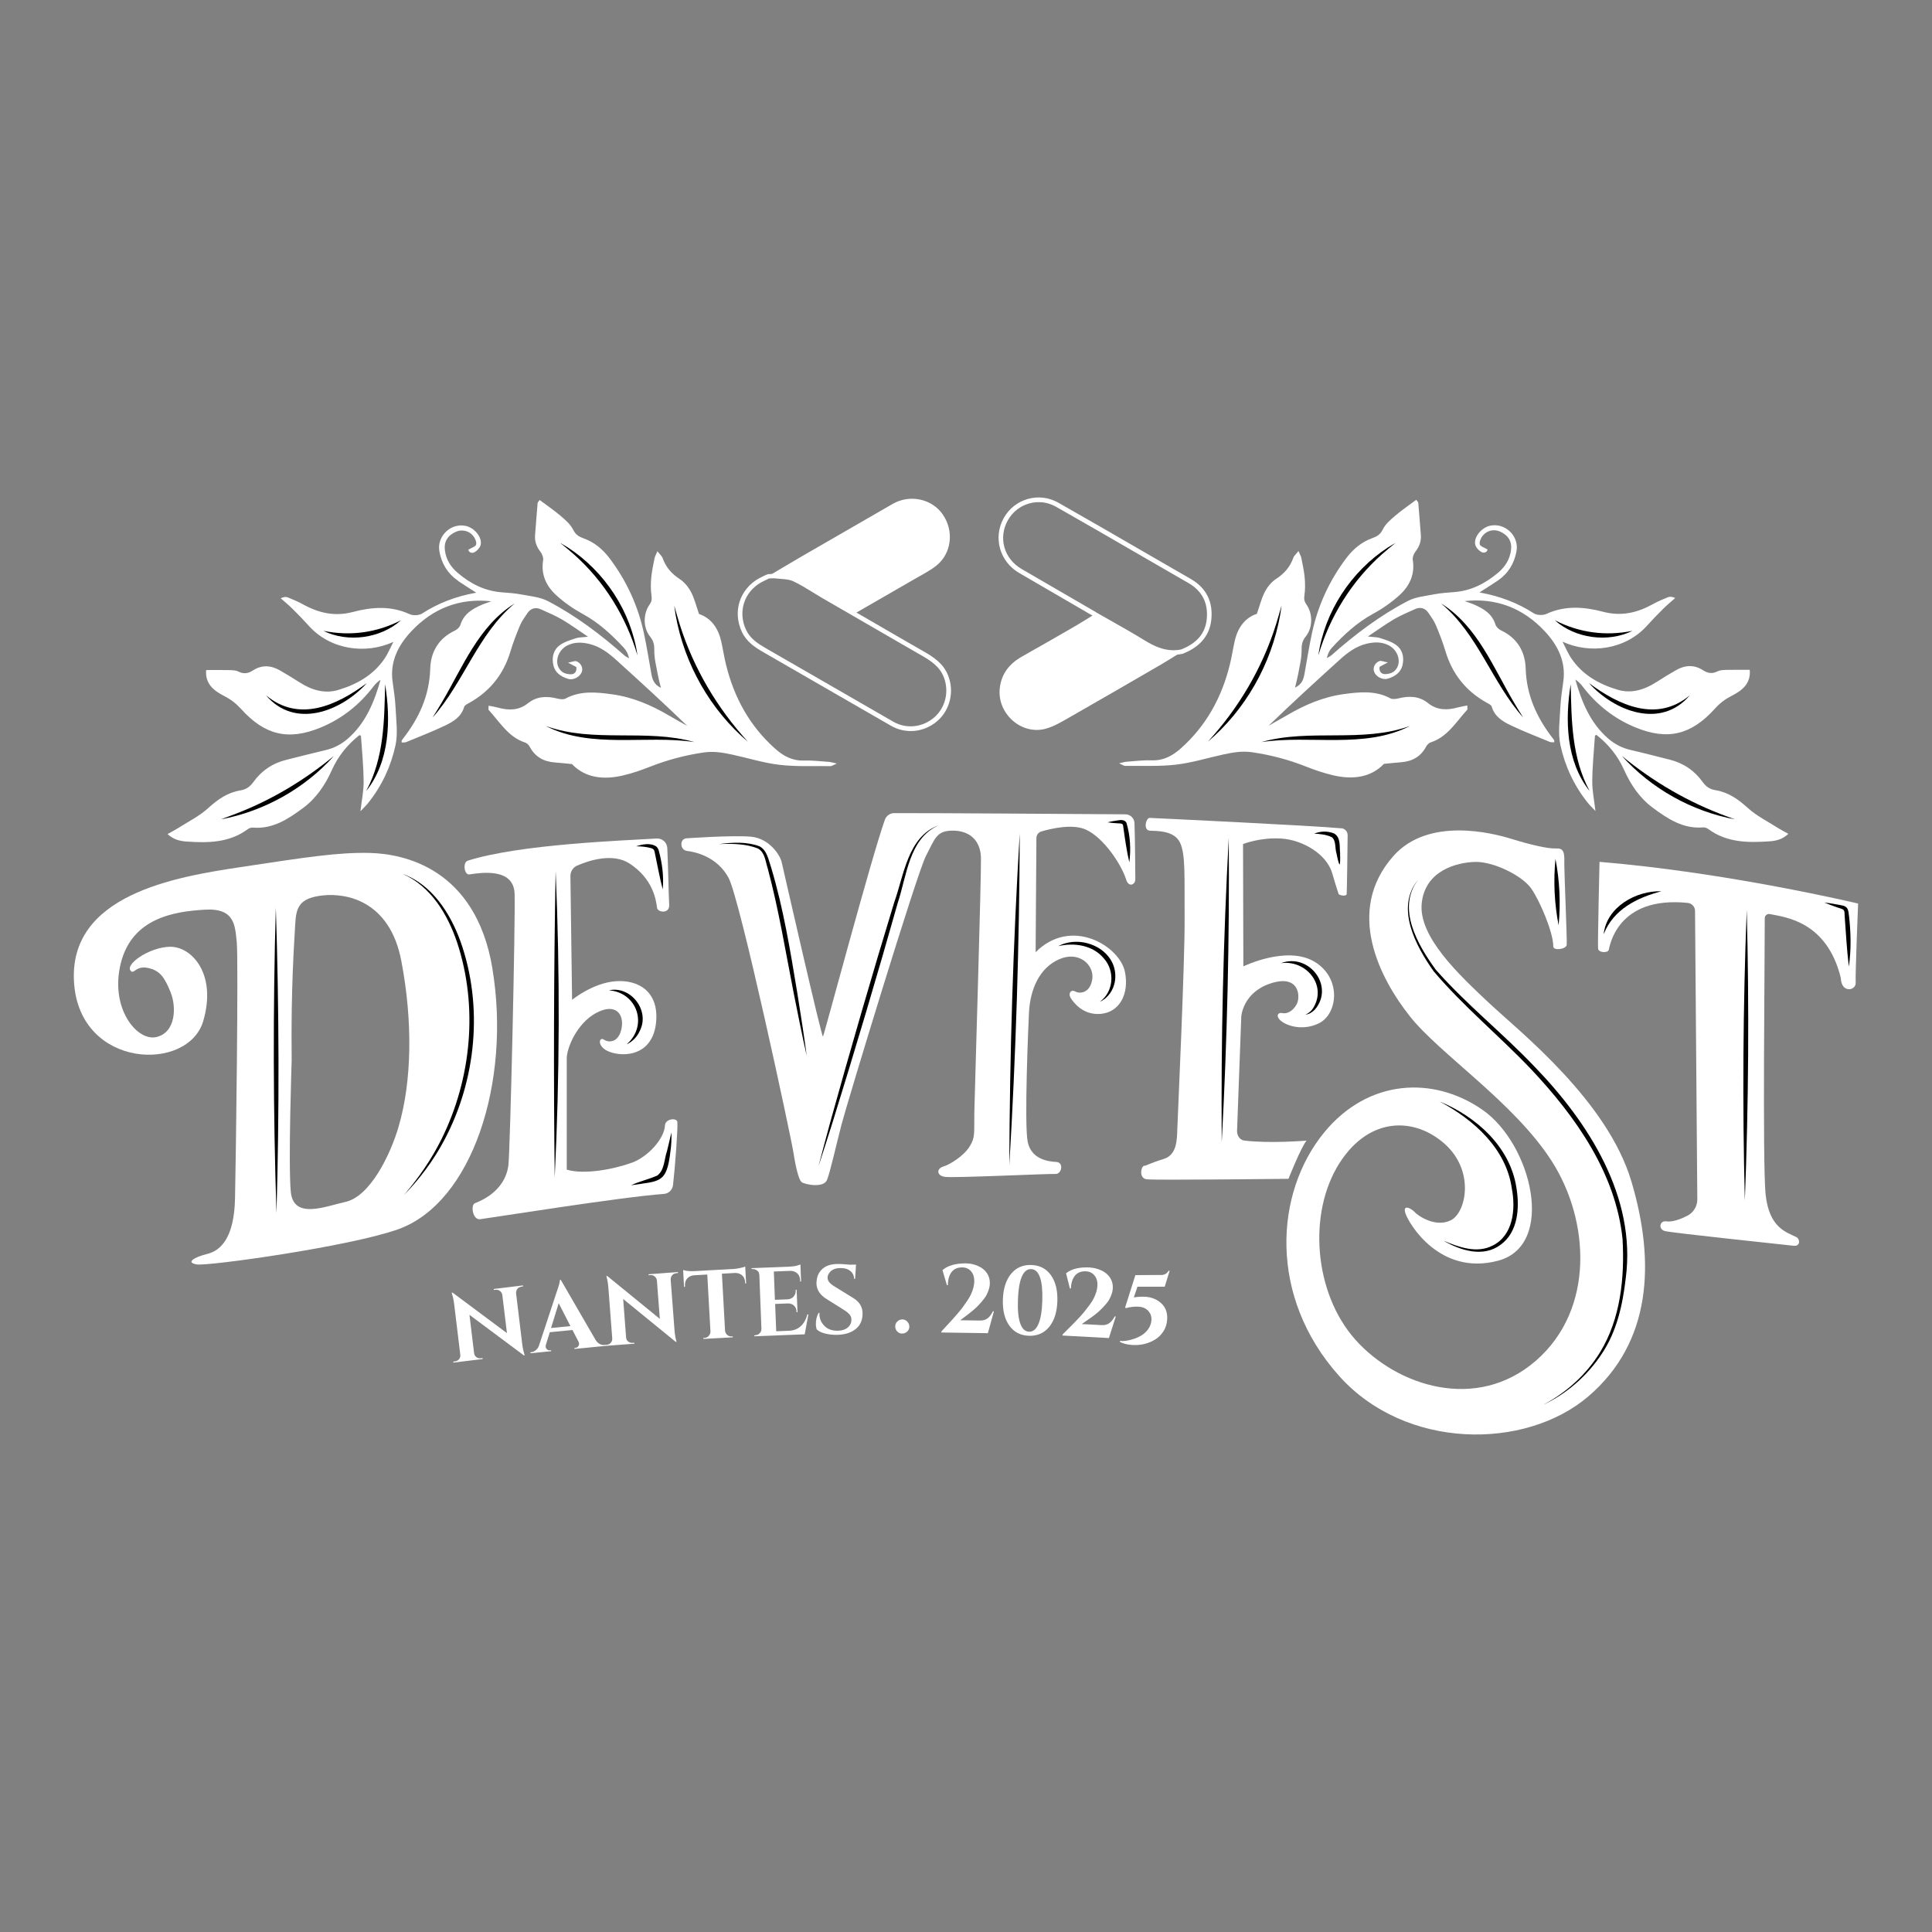 <?xml version="1.0" encoding="UTF-8"?>
<svg id="Layer_2" data-name="Layer 2" xmlns="http://www.w3.org/2000/svg" viewBox="0 0 417.04 417.04">
  <rect x="0" y="0" width="417.04" height="417.04" fill="#808080" stroke="none"/>
  <defs>
    <style>
      .cls-1 {
        fill: #fff;
      }

      .cls-2 {
        fill: none;
      }
    </style>
  </defs>
  <g>
    <g id="lettres">
      <path class="cls-1" d="M106.31,209.14c-3.63-21.96-19.48-24.82-26.35-25.02-6.87-.19-14.13.95-28.07,3.06-13.94,2.1-37.24,5.92-35.9,25.02,1.3,18.56,24.63,19.29,27.88,8.21,2.98-10.18-2.48-16.04-7.07-16.04s-10.32,4.07-8.4,5.35c.57.38,1.15-1.34,3.63-.76,2.48.57,3.44,1.91,4.77,5.16,1.34,3.25,1.15,8.78-3.06,9.74s-10.12-6.3-7.64-16.04c2.48-9.74,11.65-11.08,18.14-11.46,6.49-.38,6.49,3.44,6.87,7.07.38,3.63-.19,47.36-.38,55.38-.19,8.02-2.86,11.08-5.92,11.84-3.06.76-4.77,1.91-2.29,2.29s32.94-3.85,43.42-7.59c16.02-5.72,24.38-31.83,20.36-56.19ZM86.07,243.13c-1.83,6.23-6.21,15.19-11.56,16.33-4.11.88-11.17,3.91-11.74-2.2-.57-6.11.19-28.45.19-28.45-.19-15.47.57-25.59.76-29.22.19-3.63.76-5.73,5.92-6.3,5.16-.57,14.51,1.15,16.99,14.13s2.29,25.97-.57,35.71Z"/>
      <path class="cls-1" d="M100.95,185.8c-1.1.35-.76,3.11.38,2.95,2.28-.33,9.56-1.57,9.75,4.16s-.95,55.38-1.34,58.62-2.58,6.39-7.22,8.19c-.98.38-.49,3.66,1.11,3.46,2.31-.29,30.54-4.81,39.66-5.46,1.04-.07,1.87-.87,1.99-1.91.44-3.83,1.08-12.39.93-13.64-.11-.94-2.6-.7-2.67.76-.14,2.96-3.79,6.82-7.07,8.02-3.9,1.43-10.31,2.67-14.13,1.53v-24.06c0-2.1,2.1-7.45,6.3-9.74s6.11.19,5.54,3.25-2.67,3.25-3.82,2.48-1.72,1.91,1.91,2.86,8.76-.14,9.36-6.68-3.82-9.17-8.78-8.78-9.36,4.01-9.36,4.01l-.36-26.72c-.01-.98.56-1.87,1.46-2.26,2.51-1.09,7.68-2.81,11.32-.43,4.96,3.25,5.68,7.64,5.92,9.55.13,1.01,2.74,1.37,2.62-.65s-.24-8.94-.41-12.26c-.06-1.21-1.09-2.12-2.3-2.05-6.89.43-29.44,1.19-40.79,4.79Z"/>
      <path class="cls-1" d="M147.98,181.01c-1.25.18-1.25,2.5.36,2.68s6.43,1.16,8.93,5.8,13.49,55.94,14.02,59.39,1.16,5.72,1.7,6.25,4.82,1.43,5.54-.45,1.88-7.14,3.13-11.97c1.13-4.36,16.25-54.21,18.22-57.96s2.23-5.45,5.8-5.45,5.98,2.05,6.07,5.89-1.34,50.55-1.43,54.92.27,5.27-.98,7.32-4.26,3.95-5.72,4.38-1.52,1.96.36,2.23,22.51-.71,23.85-.63,1.88-2.5.18-2.59-5.36-.54-6.16-4.29.15-25.81.27-28.04c.27-4.91,2.23-9.56,6.52-11.43,4.29-1.88,7.59,1.25,7.14,4.29s-2.68,3.22-3.66,2.68-1.61.45-.98,1.43,2.68,3.75,6.52,3.39,6.14-4.08,5.18-9.02c-1.07-5.54-11.52-12.06-19.29-4.29l.17-24.64c0-.65.43-1.23,1.06-1.42,2.07-.61,6.75-1.73,9.67-.38,3.84,1.79,7.62,7.5,8.66,10.81.54,1.7,1.96,1.07,1.96-.09,0-.57-.05-8.43-.18-12.14-.04-1.05-.9-1.89-1.95-1.9-8.4-.06-42.61-.29-49.9-.26-.92,0-1.72.57-2.03,1.43-2.86,7.96-13.12,46.48-13.36,46.8-.27.36-8.57-36.17-8.93-37.69s-2.68-5.09-6.61-5.45-14.11.36-14.11.36Z"/>
      <path class="cls-1" d="M289.54,178.78c.78.08,1.37.73,1.36,1.52-.04,3.47-.15,12.3-.21,12.72-.07.52-1.72.3-1.79-.15s-.15-.3-1.34-4.4-6.34-7.16-10.96-7.46-8.28,1.19-8.28,1.19l.07,26.4s9.32-4.55,15.29-1.04,5.15,11.34.97,13.35c-3.76,1.81-7.49.32-8.5-.89-.75-.89-.15-1.52.6-1.34.97.22,2.24-.3,3.13-1.86s.7-6.73-5.82-4.47c-5.82,2.01-6.12,7.09-6.12,7.09l-.91,24.65c-.04.98.58,1.99,1.55,2.11,5.61.68,13.45.01,13.45.01-1.19,1.42-3.9,8.25-3.9,8.25,0,0-28.91.33-30.63.1s-1.2-2.84-.52-2.91.67-.36,4.25-1.49c2.83-.89,2.83-4.1,2.91-6.56s1.64-36.17,1.57-45.19.26-13.95-1.01-16.56-5-2.46-6.49-2.54-.86-2.76-.04-2.76c0,0,35.15,1.65,41.35,2.25Z"/>
      <path class="cls-1" d="M335.29,204.25c0-2.9-2.81-9.67-4.78-12.48s-8.22-5.82-12.07-5.72-10.82,1.77-11.55,8.95,8.01,15.39,14.56,21.53,25.5,21.01,30.7,38.48c5.2,17.47,4.35,34.75-9.28,46.4s-39.46,11.6-53.78-4.37c-15.38-17.15-13.94-39.61-3.22-52.63,9.49-11.53,23.55-12.21,34.16-4.83,10.61,7.39,15.91,29.23,3.33,32.56s-19.24-8.01-19.97-10.19,1.35-1.04,1.98-.31,4.47,3.43,7.8,1.77,5.2-10.61-1.25-16.43-16.23-6.07-22.72,3.99c-6.94,10.77-5.62,28.08,3.33,38.17,8.95,10.09,26.21,15.71,39.01,4.58,12.79-11.13,11.56-30.34,3.45-43.03s-24.15-23.12-30.6-31.24-14.16-22.72-3.64-34.64c7.56-8.56,21.43-4.99,25.48-3.74s7.91,2.18,9.78,2.08,1.66,1.56,1.66,3.54.62,16.33.52,17.27-2.91,1.35-2.91.31Z"/>
      <path class="cls-1" d="M345.27,186.05s-.42,17.79-.31,18.72,2.08.94,2.29.31,1.67-11.75,17.07-10.18c.88.09,1.56.82,1.57,1.7l.49,62.26c.02,1.5-.81,2.88-2.15,3.57s-3.21,1.42-4.58,1.21-1.77,1.66-.31,2.08,26.09,2.97,27.75,3.18,1.44-1.48.68-1.86c-2.16-1.08-5.93-1.97-6.66-9.36-.67-6.78-.15-51.72-.17-59.48,0-.58.52-1,1.09-.89,3.29.66,12.31,1.53,15.32,13.75.1,3.43,3.33,2.81,3.22,1.04s.52-17.06.52-17.06c0,0-28.06-6.71-55.83-9Z"/>
      <g id="traits-lettres">
        <path d="M59.54,195.96c.72,21.91.77,43.97.14,65.89-.72-21.92-.77-43.97-.14-65.89h0Z"/>
        <path d="M86.98,188.66c6.28,2.32,10.21,8.46,12.41,14.52,4.96,13.96,3.44,29.93-3.5,42.95-2.29,4.32-5.27,8.33-8.68,11.81,3.19-3.7,5.95-7.73,8.12-12.1,6.44-13.03,7.92-28.56,3.34-42.41-2.04-6.04-5.64-12.08-11.69-14.77h0Z"/>
        <path d="M119.94,188.03c.95,21.97.88,44.11-.2,66.08-.26-21.25-.2-44.84.2-66.08h0Z"/>
        <path d="M131.49,213.76c4.64-.99,8.76,4.27,6.7,8.58-.56,1.36-1.62,2.51-2.92,3.08,4.66-4,2.33-11.16-3.79-11.65h0Z"/>
        <path d="M137.34,182.67c1.33-.42,3.07-.8,4.35.07.3.27.44.63.53.92.72,2.72,1.1,5.51.83,8.33-.69-2.7-1.17-5.39-1.74-8.08-.1-.5-.25-.66-.75-.83-1-.28-2.1-.39-3.22-.4h0Z"/>
        <path d="M136.22,255.85c1.79-.86,3.95-1.31,5.69-2.12,1.54-1.17,1.45-3.49,2.07-5.27.33-1.33.64-2.66.94-4.01.06,1.39-.01,2.78-.21,4.15-.81,6.92-2.27,6.29-8.49,7.25h0Z"/>
        <path d="M155.3,182.19c2.83-.36,5.89-.53,8.62.48,1.7.87,1.98,3.03,2.54,4.6,2.65,8.81,4.13,17.92,5.63,26.98.63,3.97,1.54,9.68,2.04,13.62-.88-3.84-2.02-9.55-2.8-13.48-1.76-8.99-3.23-18.05-5.6-26.9-.51-1.55-.59-3.43-2.07-4.31-2.59-1.06-5.57-1.09-8.36-.98h0Z"/>
        <path d="M202.58,178.17c-6.37,2.79-6.86,10.97-8.81,16.79-4.13,14.66-9.52,32.77-14.07,47.37-1.01,3.14-1.98,6.28-3.02,9.41.82-3.19,1.7-6.37,2.55-9.55,4.09-14.76,9.34-32.88,13.81-47.45,2.08-5.8,2.92-14.14,9.54-16.57h0Z"/>
        <path d="M220.12,179.92c-.08,23.81-.83,47.77-2.25,71.55.08-23.83.83-47.77,2.25-71.55h0Z"/>
        <path d="M228.46,204.22c5.32-2.78,13.14,1.01,12.22,7.53-.29,1.94-1.53,3.73-3.26,4.49,3.01-2.2,3.28-6.69.85-9.36-2.33-2.83-6.33-3.47-9.82-2.65h0Z"/>
        <path d="M239.11,177.5c.72-.19,1.55-.32,2.29-.43.59-.1,1.39-.14,1.76.55.82,2.76.98,5.66.62,8.53-.59-2.5-.93-5-1.29-7.51-.03-.25-.06-.52-.11-.62-.13-.3-.65-.27-.99-.29-.75-.04-1.54-.1-2.29-.22h0Z"/>
        <path d="M283.67,179.95c1.36-.54,2.89-.62,4.3-.04,1.49.84,1.15,2.84,1.3,4.19.09,3.26-.13,3.3-.78.09-.35-1.08-.06-2.74-.99-3.46-1.12-.57-2.52-.71-3.84-.79h0Z"/>
        <path d="M276.5,207.91c6.04-2.29,11.65,4.96,7.33,10.02-.56.56-1.27,1.04-2.06,1.07.73-.26,1.29-.77,1.68-1.38,3.08-4.93-1.49-10.47-6.95-9.71h0Z"/>
        <path d="M265.24,180.86c.17,21.86-.34,43.86-1.52,65.7-.17-21.87.34-43.86,1.52-65.7h0Z"/>
        <path d="M335.76,185.39c.91,4.75,1.14,9.54.68,14.35-.92-4.75-1.14-9.54-.68-14.35h0Z"/>
        <path d="M306.05,189.99c-4.61,6.13.02,14.03,3.86,19.31,6.57,7.48,14.41,13.67,21.28,20.89,11.71,12.08,22.06,28.21,19.74,45.74-.65,5.66-1.92,11.45-5.13,16.24-3.14,4.8-7.61,8.68-12.76,11.11,5.04-2.63,9.39-6.56,12.34-11.37,4.44-7.23,5.34-16.18,4.86-24.5-1.49-14.22-10.16-26.44-19.72-36.59-6.84-7.2-14.62-13.55-21.06-21.17-3.82-5.4-8.29-13.65-3.41-19.67h0Z"/>
        <path d="M310.77,237.78c7.92,3.26,15.25,9.8,16.57,18.65.69,4.21.39,9.44-3.36,12.22-3.79,2.87-8.67,1.29-12.37-.82,3.35,1.4,7.17,2.8,10.61,1.03,4.43-2.21,4.97-7.86,4.13-12.26-1.2-8.65-8.22-14.91-15.58-18.82h0Z"/>
        <path d="M377.05,196.4c.54,20.87.4,41.87-.41,62.74-.54-20.88-.4-41.88.41-62.74h0Z"/>
        <path d="M393.78,194.81c1.04.12,2.18.32,3.22.51.55.12,1.31.16,1.71.72.37.55.32,1.19.43,1.77.39,3.6.48,7.24-.05,10.84-.43-3.58-.63-7.18-.89-10.76-.09-.55.11-1.3-.41-1.6-.24-.13-.62-.22-.96-.34-1-.34-2.09-.73-3.06-1.14h0Z"/>
        <path d="M346.17,201.66c.61-5.89,7.02-9.45,12.48-9.27-5.28,1.37-10.4,3.92-12.48,9.27h0Z"/>
      </g>
    </g>
    <g id="chevron">
      <path class="cls-1" d="M253.29,141.37c-2.61,0-4.85-1.12-6.74-2.28-2.41-1.48-4.92-2.9-7.34-4.27-1.06-.6-2.11-1.19-3.16-1.8h0s-4.45-2.59-4.45-2.59c-3.87-2.25-7.74-4.49-11.61-6.75-4.21-2.45-5.67-7.66-3.32-11.86,1.13-2.03,2.99-3.49,5.22-4.12,2.21-.62,4.54-.33,6.56.81,5.92,3.36,11.9,6.82,17.69,10.17,2.41,1.39,4.82,2.79,7.23,4.18l1.31.75c.81.46,1.62.93,2.42,1.4,3.28,1.93,4.75,4.85,4.38,8.68-.3,3.1-2.01,5.44-5.07,6.94-.24.12-.48.22-.73.33l-.44.18c-.67.14-1.32.21-1.94.21ZM236.55,132.15c1.05.6,2.1,1.2,3.16,1.79,2.43,1.38,4.95,2.8,7.37,4.29,2.17,1.33,4.8,2.6,7.9,1.96l.3-.13c.23-.1.46-.2.69-.31,2.77-1.36,4.25-3.37,4.52-6.14.33-3.41-.98-6.01-3.89-7.72-.8-.47-1.6-.93-2.41-1.39l-1.32-.76c-2.41-1.39-4.82-2.79-7.23-4.18-5.79-3.35-11.77-6.82-17.68-10.17-1.78-1.01-3.84-1.26-5.79-.72-1.97.55-3.61,1.85-4.62,3.64-2.11,3.78-.84,8.29,2.95,10.5,3.87,2.25,7.74,4.5,11.61,6.74l4.45,2.58Z"/>
      <path class="cls-1" d="M196.57,157.8c-1.45,0-2.9-.37-4.21-1.12-4.22-2.43-8.43-4.86-12.65-7.29-4.94-2.85-9.87-5.7-14.81-8.54-1.92-1.1-3.72-2.27-4.74-4.42-2.07-4.36-.52-9.24,3.68-11.59.38-.21.78-.4,1.17-.59l.74-.31c.17,0,.34-.02.51-.03.4-.03.82-.06,1.24,0,.35.04.7.07,1.06.09,1.04.08,2.12.16,3.07.6,1.52.71,2.97,1.6,4.37,2.46.65.4,1.31.81,1.97,1.19,1.57.91,3.15,1.82,4.73,2.72l6.15,3.56c3.47,2.02,6.93,4.03,10.42,6.02,2.25,1.28,4.35,2.65,5.38,5.23,1.37,3.44.47,7.37-2.23,9.78-1.66,1.48-3.75,2.25-5.84,2.25ZM165.89,124.92l-.45.22c-.38.18-.75.36-1.12.56-3.72,2.09-5.1,6.42-3.26,10.29.89,1.89,2.56,2.96,4.33,3.98,4.94,2.84,9.88,5.69,14.82,8.54,4.21,2.43,8.43,4.87,12.64,7.29,2.82,1.62,6.39,1.22,8.89-1.01,2.39-2.13,3.18-5.61,1.97-8.66-.91-2.29-2.78-3.5-4.95-4.74-3.48-1.99-6.95-4.01-10.42-6.02l-6.15-3.56c-1.58-.91-3.16-1.81-4.73-2.73-.67-.39-1.33-.8-1.99-1.21-1.38-.85-2.8-1.72-4.26-2.41-.78-.36-1.73-.43-2.72-.51-.37-.03-.74-.05-1.1-.1-.33-.04-.69-.02-1.06,0-.15,0-.29.02-.44.03Z"/>
      <path class="cls-1" d="M236.3,132.58c3.51,2.02,7.07,3.96,10.51,6.07,2.59,1.59,5.22,2.67,8.32,2.01-1.41.88-2.81,1.79-4.25,2.63-6.61,3.84-13.23,7.68-19.87,11.47-1.69.96-3.4,2.02-5.24,2.53-5.29,1.48-10.58-3.28-9.96-8.74.36-3.16,2.1-5.3,4.78-6.82,3.79-2.14,7.58-4.31,11.35-6.49,1.47-.85,2.9-1.77,4.35-2.66Z"/>
      <path class="cls-1" d="M184.39,132.51c-2.23-1.28-4.46-2.55-6.68-3.84-2.1-1.22-4.11-2.61-6.3-3.63-1.17-.55-2.64-.49-3.98-.65-.55-.07-1.12.02-1.68.04,2.44-1.44,4.86-2.91,7.31-4.33,6.54-3.79,13.09-7.57,19.64-11.33,3.69-2.12,8.45-1.11,10.79,2.26,2.51,3.61,1.93,8.51-1.46,11.14-1.45,1.13-3.14,1.97-4.74,2.9-4.3,2.49-8.61,4.97-12.92,7.45Z"/>
    </g>
    <g id="feuilles">
      <g>
        <path class="cls-1" d="M319.4,127.89c4.46.81,8.21,2.27,11.69,4.5.67.43,1.96.48,2.71.13,4.03-1.86,8.17-1.54,12.21-.47,3.94,1.04,7.39.24,10.8-1.65,1.04-.58,2.15-1.05,3.25-1.49.4-.16.89-.12,1.55.18-.86.76-1.75,1.49-2.56,2.29-1.19,1.18-2.36,2.39-3.48,3.63-4.73,5.28-12.39,6.22-18.29,3.5.74,1.43,1.2,2.55,1.86,3.54,2.43,3.63,6.07,5.66,10.09,6.85,2.85.85,5.69.02,8.23-1.61,1.41-.91,2.84-1.77,4.29-2.61,1.95-1.13,3.93-1.26,5.88.01,1.02.66,1.98.8,3.13.22.6-.3,1.39-.29,2.1-.31,1.58-.04,3.16-.01,4.84-.01.27,3.06-1.76,4.51-3.94,5.63-1.42.73-2.52,1.57-3.61,2.78-5.05,5.58-10.12,6.92-17.22,3.98-4.62-1.92-8.36-4.94-11.38-8.89-.41-.53-.89-1.01-1.5-1.4,1.37,4.81,3.2,9.35,7.09,12.73,1.41,1.22,3.01,2.05,4.85,2.47,2.8.64,5.58,1.38,8.37,2.07,3,.74,5.41,2.37,7.19,4.86.71,1,1.57,1.55,2.72,1.74,2.8.45,4.92,1.95,7,3.84,1.92,1.74,4.35,2.94,6.56,4.35.66.42,1.36.77,2.2,1.24-1.23,1.18-2.65,1.52-4,1.61-4.66.33-9.29.31-13.31-2.66-.29-.22-.74-.37-1.09-.34-4.32.36-7.63-1.85-10.86-4.24-2.85-2.1-4.79-5.04-6.18-8.13-1.4-3.13-3.38-5.54-5.98-7.6-.1.06-.33.13-.33.21-.22,3.26-.55,6.52-.58,9.78-.02,2.03.42,4.06.69,6.45-.65-.7-1.2-1.21-1.66-1.79-2.95-3.68-4.92-7.91-5.9-12.44-.56-2.58-.14-5.4-.02-8.1.09-1.9.39-3.8.65-5.69.59-4.35-1.28-7.89-4.07-10.85-4.61-4.9-10.38-7.2-17.26-6.45.71.25,1.43.47,2.12.77,2.01.89,3.83,1.96,4.55,4.28.16.51.71,1.04,1.22,1.28,3.5,1.64,5.2,4.59,5.31,8.22.17,5.8,2.42,10.66,5.88,15.11.1.13.2.25.28.39.03.06,0,.15,0,.43-.34-.03-.69.03-.97-.09-2.8-1.16-5.63-2.25-8.36-3.55-1.79-.85-3.53-1.89-4.16-4.06-.1-.36-.67-.62-1.07-.84-4.48-2.49-7.43-6.18-8.91-11.1-.57-1.91-1.29-3.78-2.06-5.61-.4-.94-1.02-1.8-1.6-2.66-.73-1.07-1.75-1.37-2.94-.83-1.52.69-3.08,1.34-4.52,2.18-1.77,1.04-3.44,2.26-5.63,3.72,1.25.15,2.01.12,2.68.35,1.19.4,2.46.77,3.44,1.5,1.39,1.03,1.74,2.65,1.35,4.33-.39,1.66-1.69,2.48-3.2,2.93-1.13.34-2.56-.46-2.93-1.51-.31-.87.17-1.94,1.17-2.3.34-.12.82.12,1.8.3-.91.48-1.32.7-1.78.94-.16.83.26,1.51,1,1.57.71.06,1.63-.16,2.16-.62,1.71-1.48,1.04-4.44-1.21-5.59-1.49-.76-3.07-.73-4.67-.36-2.43.56-4.31,2.03-6.09,3.65-5.08,4.61-10.15,9.24-15.15,14.07,1.32-.75,2.65-1.48,3.95-2.24,3.82-2.25,7.86-3.98,12.26-4.58,3.39-.46,6.83-.83,10.07.91.47.25,1.22.14,1.8,0,2.28-.56,4.42-.5,6.35,1.04,1.93,1.55,4.1,1.56,6.36.94.66-.18,1.34-.28,2.09-.44,0,.49.1.8-.01.93-2.4,2.6-4.22,5.85-7.89,7.04-.4.13-.79.55-.99.93-1.17,2.19-3.03,3.18-5.43,3.36-1.1.08-2.2.21-3.66.34-2.88,3.01-6.81,3.44-10.99,2.47-2.01-.47-3.99-1.15-5.91-1.91-3.73-1.47-7.56-2.48-11.54-3.06-2.12-.31-4.13.02-6.15.46-3.42.74-6.8,1.8-10.26,2.21-3.62.42-7.31.23-10.98.28-.28,0-.55-.22-1.35-.56.86-.19,1.24-.33,1.62-.35,1.83-.13,3.67-.36,5.5-.3,2.51.08,4.45-1.01,6.22-2.58,5.49-4.89,8.84-11.03,10.58-18.11.4-1.63.65-3.29,1.01-4.92.63-2.91,2.15-5.13,4.82-6.02.61-1.75.98-3.32,1.7-4.7.57-1.09,1.44-2.18,2.46-2.84,1.77-1.15,3-2.57,3.7-4.54.16-.46.61-.81,1.12-1.47.3.72.54,1.11.62,1.52.28,1.41.59,2.82.72,4.25.11,1.26.12,2.55-.06,3.8-.11.78-.04,1.29.42,1.95,1.42,2.01,1.4,5.02-.13,6.92-.77.96-.92,1.81-.9,3.01.02,1.72-.45,3.44-.75,5.16-.16.89-.4,1.76-.67,2.88,1.54-.74,1.85-1.86,2.06-3.06.52-2.9.98-5.82,1.6-8.7,1.27-5.94,3.75-11.35,7.42-16.21,1.48-1.95,3.31-3.49,5.62-4.31,1.03-.37,1.71-.78,2.24-1.86.57-1.15,1.65-2.09,2.66-2.95,1.44-1.23,3.02-2.3,4.57-3.46.2.29.43.47.44.67.2,2.3.37,4.6.55,6.91.1,1.34-.29,2.48-1.13,3.55-.39.5-.71,1.3-.61,1.88.5,3.08-.69,5.57-2.81,7.52-1.74,1.6-3.75,2.99-5.83,4.12-3.43,1.88-6.22,4.46-8.82,7.29-.53.57-.89,1.29-1.09,2.23.33-.2.69-.35.98-.6,5.09-4.5,10.49-8.6,16.53-11.74,1.71-.89,3.81-1.06,5.75-1.44,1.4-.27,2.85-.36,4.28-.47,3.66-.29,6.73-1.89,9.47-4.21,1.5-1.28,2.51-2.9,2.75-4.9.22-1.84-.62-3.19-2.42-3.97-1.23-.54-2.76-.25-3.68.89-.41.5-.78,1.33-.65,1.89.1.44,1,.69,1.69,1.11-.12.59-.76.85-1.32.55-.56-.3-1.15-.92-1.32-1.51-.46-1.61,1.25-3.74,3.16-4.17,3.25-.72,6.32,2.21,5.72,5.5-.48,2.63-1.77,4.78-3.99,6.31-1.17.81-2.39,1.55-3.94,2.55Z"/>
        <path d="M260.64,160.19c6.7-7.28,11.84-15.95,14.8-25.4.38-1.18.86-2.9,1.19-4.09-.09.7-.19,1.41-.31,2.11-1.89,10.53-7.49,20.47-15.69,27.37h0Z"/>
        <path d="M284.58,141.47c1.34-9.43,7.08-18.15,15.05-23.32.54-.33,1.08-.65,1.63-.97-.85.68-2.08,1.68-2.89,2.41-6.55,5.8-11.32,13.47-13.79,21.87h0Z"/>
        <path d="M311.1,130.28c7.77,4.84,11.23,13.79,15.7,21.35.54.96,1.41,2.32,1.99,3.25-6.75-7.59-9.74-18-17.7-24.6h0Z"/>
        <path d="M335.61,133.88c5.24,2.7,11,3.48,16.77,2.29-5.3,2.62-12.36,1.65-16.77-2.29h0Z"/>
        <path d="M339.05,147.7c.17,7.91.23,15.91,4.08,23.04-5.09-6.39-5.33-15.32-4.08-23.04h0Z"/>
        <path d="M342.99,147.45c6.5,4.83,14.67,8.59,21.78,2.63-6.23,7.36-16.22,3.5-21.78-2.63h0Z"/>
        <path d="M350.11,163.19c6.79,5.6,14.46,10.05,22.73,13.07.56.19,1.11.39,1.66.6-9.3-1.73-18.06-6.63-24.39-13.67h0Z"/>
        <path d="M272.26,160.19c10.47-2.98,21.76.25,32.09-3.48-9.8,5.02-21.63,1.88-32.09,3.48h0Z"/>
      </g>
      <g>
        <path class="cls-1" d="M98.84,125.34c-2.22-1.53-3.52-3.68-3.99-6.31-.6-3.29,2.47-6.23,5.72-5.5,1.92.43,3.62,2.56,3.16,4.17-.17.59-.76,1.21-1.32,1.51-.56.3-1.2.04-1.32-.55.69-.42,1.59-.67,1.69-1.11.13-.56-.24-1.39-.65-1.89-.92-1.13-2.45-1.42-3.68-.89-1.8.78-2.64,2.13-2.42,3.97.24,2.01,1.25,3.63,2.75,4.9,2.73,2.33,5.81,3.92,9.47,4.21,1.43.11,2.87.2,4.28.47,1.94.37,4.04.55,5.75,1.44,6.03,3.14,11.43,7.24,16.53,11.74.28.25.65.4.98.6-.2-.94-.57-1.66-1.09-2.23-2.61-2.83-5.39-5.41-8.82-7.29-2.08-1.14-4.09-2.52-5.83-4.12-2.13-1.95-3.31-4.45-2.81-7.52.1-.59-.23-1.39-.61-1.88-.84-1.07-1.23-2.22-1.13-3.55.18-2.3.35-4.61.55-6.91.02-.2.25-.38.44-.67,1.55,1.16,3.13,2.23,4.57,3.46,1.01.86,2.09,1.81,2.66,2.95.54,1.08,1.21,1.49,2.24,1.86,2.31.82,4.15,2.36,5.62,4.31,3.67,4.85,6.15,10.26,7.42,16.21.62,2.88,1.08,5.8,1.6,8.7.21,1.19.53,2.31,2.06,3.06-.26-1.12-.51-2-.67-2.88-.3-1.71-.78-3.44-.75-5.16.02-1.2-.13-2.05-.9-3.01-1.53-1.9-1.55-4.91-.13-6.92.47-.66.53-1.17.42-1.95-.18-1.24-.17-2.54-.06-3.8.13-1.43.44-2.84.72-4.25.08-.41.32-.8.62-1.52.51.66.96,1.02,1.12,1.47.7,1.97,1.93,3.39,3.7,4.54,1.02.66,1.89,1.75,2.46,2.84.73,1.38,1.09,2.96,1.7,4.7,2.66.89,4.18,3.1,4.82,6.02.36,1.64.61,3.3,1.01,4.92,1.74,7.08,5.09,13.22,10.58,18.11,1.77,1.58,3.71,2.67,6.22,2.58,1.83-.06,3.67.18,5.5.3.38.03.75.16,1.62.35-.8.34-1.08.56-1.35.56-3.66-.05-7.36.14-10.98-.28-3.46-.4-6.84-1.47-10.26-2.21-2.02-.44-4.03-.77-6.15-.46-3.97.58-7.8,1.59-11.54,3.06-1.92.76-3.9,1.44-5.91,1.91-4.18.97-8.11.54-10.99-2.47-1.46-.14-2.56-.26-3.66-.34-2.4-.18-4.26-1.17-5.43-3.36-.21-.39-.6-.81-.99-.93-3.67-1.19-5.49-4.45-7.89-7.04-.11-.12-.01-.44-.01-.93.75.15,1.43.26,2.09.44,2.26.61,4.43.6,6.36-.94,1.93-1.54,4.07-1.61,6.35-1.04.57.14,1.33.26,1.8,0,3.24-1.74,6.68-1.38,10.07-.91,4.41.6,8.44,2.33,12.26,4.58,1.31.77,2.63,1.5,3.95,2.24-5-4.84-10.07-9.46-15.15-14.07-1.78-1.62-3.66-3.09-6.09-3.65-1.6-.37-3.18-.4-4.67.36-2.25,1.15-2.92,4.12-1.21,5.59.52.45,1.45.67,2.16.62.73-.06,1.16-.75,1-1.57-.46-.24-.87-.46-1.78-.94.98-.18,1.46-.42,1.8-.3,1,.37,1.48,1.43,1.17,2.3-.38,1.06-1.8,1.85-2.93,1.51-1.51-.46-2.81-1.27-3.2-2.93-.39-1.67-.03-3.29,1.35-4.33.98-.73,2.25-1.1,3.44-1.5.67-.23,1.44-.2,2.68-.35-2.19-1.46-3.86-2.68-5.63-3.72-1.44-.84-3-1.49-4.52-2.18-1.19-.54-2.21-.24-2.94.83-.58.85-1.2,1.71-1.6,2.66-.77,1.84-1.49,3.71-2.06,5.61-1.48,4.92-4.43,8.61-8.91,11.1-.4.22-.96.49-1.07.84-.62,2.17-2.37,3.2-4.16,4.06-2.73,1.3-5.56,2.39-8.36,3.55-.28.12-.63.06-.97.09,0-.28-.03-.38,0-.43.08-.14.18-.27.28-.39,3.47-4.45,5.71-9.31,5.88-15.11.11-3.63,1.81-6.57,5.31-8.22.51-.24,1.06-.77,1.22-1.28.72-2.32,2.54-3.39,4.55-4.28.69-.3,1.41-.51,2.12-.77-6.88-.76-12.65,1.55-17.26,6.45-2.79,2.96-4.66,6.5-4.07,10.85.26,1.89.56,3.79.65,5.69.12,2.7.54,5.52-.02,8.1-.98,4.53-2.95,8.77-5.9,12.44-.46.58-1.01,1.09-1.66,1.79.27-2.4.71-4.43.69-6.45-.03-3.26-.36-6.52-.58-9.78,0-.08-.23-.15-.33-.21-2.59,2.07-4.58,4.48-5.98,7.6-1.38,3.09-3.33,6.03-6.18,8.13-3.23,2.39-6.54,4.6-10.86,4.24-.36-.03-.8.12-1.09.34-4.02,2.97-8.65,2.99-13.31,2.66-1.35-.1-2.77-.44-4-1.61.84-.47,1.54-.82,2.2-1.24,2.22-1.41,4.64-2.61,6.56-4.35,2.08-1.89,4.21-3.39,7-3.84,1.14-.19,2-.74,2.72-1.74,1.78-2.49,4.19-4.13,7.19-4.86,2.79-.69,5.57-1.42,8.37-2.07,1.84-.42,3.45-1.25,4.85-2.47,3.89-3.38,5.72-7.92,7.09-12.73-.61.39-1.09.87-1.5,1.4-3.02,3.96-6.76,6.97-11.38,8.89-7.1,2.94-12.17,1.6-17.22-3.98-1.1-1.21-2.19-2.05-3.61-2.78-2.17-1.12-4.2-2.57-3.94-5.63,1.68,0,3.26-.03,4.84.01.71.02,1.5,0,2.1.31,1.15.58,2.11.44,3.13-.22,1.95-1.27,3.93-1.14,5.88-.01,1.45.84,2.89,1.71,4.29,2.61,2.54,1.63,5.37,2.46,8.23,1.61,4.02-1.19,7.66-3.22,10.09-6.85.66-.99,1.12-2.11,1.86-3.54-5.9,2.72-13.56,1.78-18.29-3.5-1.12-1.25-2.29-2.45-3.48-3.63-.81-.8-1.7-1.53-2.56-2.29.66-.3,1.15-.34,1.55-.18,1.11.45,2.21.92,3.25,1.49,3.4,1.88,6.86,2.69,10.8,1.65,4.04-1.07,8.18-1.39,12.21.47.74.34,2.03.3,2.71-.13,3.48-2.24,7.23-3.7,11.69-4.5-1.55-1-2.77-1.74-3.94-2.55Z"/>
        <path d="M161.54,160.19c-8.2-6.9-13.8-16.84-15.69-27.37-.11-.7-.22-1.41-.31-2.11.33,1.18.81,2.9,1.19,4.09,2.97,9.44,8.11,18.12,14.8,25.4h0Z"/>
        <path d="M137.6,141.47c-2.46-8.4-7.23-16.07-13.79-21.87-.82-.74-2.04-1.73-2.89-2.41.55.31,1.09.63,1.63.97,7.98,5.17,13.72,13.89,15.05,23.32h0Z"/>
        <path d="M111.08,130.28c-7.95,6.59-10.94,17.01-17.7,24.6.58-.92,1.44-2.29,1.99-3.25,4.47-7.55,7.93-16.51,15.7-21.35h0Z"/>
        <path d="M86.57,133.88c-4.41,3.94-11.47,4.91-16.77,2.29,5.77,1.19,11.53.41,16.77-2.29h0Z"/>
        <path d="M83.13,147.7c1.25,7.73,1.02,16.65-4.08,23.04,3.84-7.13,3.91-15.14,4.08-23.04h0Z"/>
        <path d="M79.19,147.45c-5.55,6.13-15.55,9.99-21.78,2.63,7.11,5.96,15.27,2.2,21.78-2.63h0Z"/>
        <path d="M72.07,163.19c-6.33,7.04-15.09,11.94-24.39,13.67.95-.35,2.35-.86,3.31-1.24,7.67-2.95,14.74-7.22,21.08-12.43h0Z"/>
        <path d="M149.92,160.19c-10.47-1.6-22.3,1.54-32.09-3.47,10.33,3.72,21.62.5,32.09,3.47h0Z"/>
      </g>
    </g>
  </g>
  <g>
    <path class="cls-2" d="M44.43,304.51c45.03-12.86,151.9-24.25,241.46-10.89"/>
    <path class="cls-1" d="M112.54,277.75c-.49.06-.83.31-1.03.76-.09.19-.13.41-.11.65l1.3,10.76c.11.93.27,1.71.47,2.33l.1.3-.19.02-11.74-8.75,1,8.28c.04.35.2.63.48.84s.59.3.94.26l.4-.05.03.21-6.32.77-.03-.21.38-.05c.36-.04.65-.2.87-.48s.31-.59.27-.95l-1.31-10.82c-.11-.92-.27-1.67-.47-2.27l-.08-.31.19-.02,11.74,8.75-1-8.24c-.06-.36-.23-.65-.51-.86-.28-.21-.59-.3-.94-.26l-.38.04-.03-.21,6.32-.77.03.21-.4.05Z"/>
    <path class="cls-1" d="M130.47,290.34l.19-.02.02.21-6.67.65-.02-.21.19-.02c.31-.03.52-.15.65-.35s.18-.39.17-.55c-.02-.17-.07-.33-.15-.49l-1.28-2.47-4.89.48-.84,2.68c-.05.19-.07.36-.05.52s.11.33.28.5c.17.17.41.25.72.21l.17-.02.02.21-4.47.44-.02-.21.19-.02c.32-.03.63-.16.93-.39.3-.23.54-.54.71-.96l3.76-11.4c.52-1.44.78-2.39.78-2.84l.19-.02,7.54,13.02c.25.38.54.66.88.83.34.17.68.24,1.01.21ZM118.95,286.66l4.18-.41-2.53-4.94-1.65,5.35Z"/>
    <path class="cls-1" d="M145.97,274.84c-.49.04-.84.27-1.06.71-.1.19-.14.4-.14.64l.82,10.8c.07.94.19,1.72.37,2.35l.09.31h-.19s-11.34-9.25-11.34-9.25l.63,8.31c.03.35.17.64.44.86.27.22.58.32.93.3l.4-.03.02.21-6.34.48-.02-.21.38-.03c.36-.03.66-.17.89-.44.23-.26.33-.58.31-.94l-.83-10.87c-.07-.92-.19-1.68-.36-2.29l-.07-.31h.19s11.34,9.25,11.34,9.25l-.63-8.27c-.04-.36-.2-.66-.47-.88-.27-.23-.58-.33-.93-.3l-.38.03-.02-.21,6.34-.48.02.21-.4.03Z"/>
    <path class="cls-1" d="M155.83,274.94l.68,12.31c.03.36.19.66.46.9.27.24.59.35.95.33h.25s.03.19.03.19l-6.37.35v-.21s.26-.01.26-.01c.35-.02.65-.16.89-.43.24-.27.37-.57.38-.92l-.69-12.33-2.83.16c-.64.05-1.14.28-1.5.69-.36.41-.52.93-.48,1.56v.25s-.2.01-.2.01l-.2-3.65c.59.21,1.42.29,2.5.24l8.45-.47c.43-.02.9-.09,1.41-.21.51-.11.85-.21,1.04-.31l.2,3.65h-.21s-.01-.24-.01-.24c-.05-.87-.41-1.46-1.09-1.79-.32-.16-.69-.24-1.13-.23l-2.81.16Z"/>
    <path class="cls-1" d="M163.07,288.21c.36-.01.67-.16.92-.42s.37-.58.37-.95l-.45-11.69c-.04-.36-.16-.62-.35-.79-.35-.29-.7-.44-1.05-.42h-.27s0-.2,0-.2l8.04-.31c.69-.03,1.25-.1,1.69-.22.44-.12.71-.21.81-.25l.14,3.67h-.21s0-.24,0-.24c-.03-.87-.38-1.47-1.04-1.81-.31-.17-.68-.25-1.1-.25l-3.53.14.23,6.11,2.77-.11c.52-.03.94-.23,1.26-.58s.47-.79.46-1.29v-.19s.2,0,.2,0l.19,4.85h-.21s0-.16,0-.16c-.02-.52-.2-.94-.54-1.26-.34-.32-.76-.48-1.27-.48l-2.81.11.23,5.9,2.75-.11c1.02-.04,1.87-.37,2.54-.98s1.15-1.47,1.45-2.56h.21s-.8,4.31-.8,4.31l-10.87.42v-.21s.26-.01.26-.01Z"/>
    <path class="cls-1" d="M176.11,285.99c-.02-1.01.18-1.87.59-2.6h.19c-.01.11-.02.22-.01.33.02.97.39,1.8,1.1,2.51.71.71,1.67,1.04,2.87,1.02.94-.02,1.66-.26,2.18-.72.52-.46.77-1.03.75-1.72,0-.41-.15-.77-.41-1.08-.27-.32-.7-.66-1.31-1.04l-3.71-2.33c-1.38-.88-2.08-1.98-2.11-3.31,0-.14,0-.28.03-.42.06-1.11.47-2.01,1.23-2.7.76-.69,1.79-1.05,3.1-1.08.77-.02,1.72.03,2.86.15l1.32-.03-.2,3.09h-.21c-.02-.72-.3-1.3-.85-1.73-.55-.43-1.27-.63-2.17-.61-1.09.02-1.88.38-2.35,1.06-.24.33-.36.65-.36.97,0,.32.08.59.21.81.2.36.64.74,1.31,1.15l4.07,2.51c1.28.8,1.93,1.86,1.96,3.19.03,1.48-.45,2.63-1.45,3.45-1,.81-2.34,1.24-4.02,1.28-.95.02-1.83-.08-2.64-.29-.81-.21-1.41-.51-1.79-.9-.1-.26-.16-.58-.17-.96Z"/>
    <path class="cls-1" d="M195.84,287.41c-.3.29-.66.44-1.08.45s-.78-.14-1.07-.44c-.29-.29-.44-.65-.45-1.07,0-.42.14-.78.44-1.08.29-.3.65-.45,1.07-.46s.78.15,1.08.45c.3.3.45.66.46,1.08s-.15.78-.45,1.07Z"/>
    <path class="cls-1" d="M208.63,272.72c.83.01,1.65.19,2.46.54.81.35,1.45.85,1.91,1.5.46.65.68,1.41.67,2.28-.01.74-.25,1.57-.71,2.47-.25.5-.81,1.23-1.69,2.18-.54.59-1.33,1.28-2.35,2.05-1.03.78-1.58,1.19-1.65,1.25l4.33.06c.62,0,1.13-.14,1.55-.45.42-.31.81-.82,1.19-1.55h.21s-1.31,4.73-1.31,4.73l-10.04-.15v-.21c.2-.22.57-.62,1.1-1.2s.94-1.02,1.22-1.32.66-.73,1.15-1.31c.49-.57.87-1.05,1.15-1.42.27-.37.59-.83.95-1.36.36-.53.64-1.01.83-1.43.46-1,.7-1.94.71-2.81.01-.88-.22-1.59-.69-2.14-.47-.55-1.1-.84-1.89-.85-1.02-.01-1.8.32-2.32,1-.53.68-.79,1.63-.8,2.84h-.21s-.96-3.25-.96-3.25c1.15-1,2.88-1.49,5.19-1.46Z"/>
    <path class="cls-1" d="M218.24,274.98c1.1-1.34,2.56-1.98,4.38-1.92,1.83.06,3.24.8,4.24,2.21,1,1.42,1.46,3.29,1.38,5.63-.08,2.34-.67,4.18-1.76,5.52-1.1,1.34-2.56,1.98-4.38,1.92s-3.24-.8-4.24-2.21c-1-1.41-1.46-3.29-1.38-5.63.08-2.34.67-4.18,1.76-5.52ZM222.6,273.94c-1.16-.04-1.98.94-2.45,2.94-.23,1-.37,2.24-.42,3.73-.08,2.22.09,3.92.5,5.07.41,1.16,1.04,1.75,1.9,1.78s1.53-.52,2.02-1.64c.49-1.12.77-2.8.84-5.02.07-2.22-.09-3.92-.5-5.07-.41-1.16-1.04-1.75-1.89-1.78Z"/>
    <path class="cls-1" d="M235.34,273.62c.82.04,1.64.26,2.44.63.8.38,1.42.9,1.85,1.57.43.67.63,1.44.58,2.3-.04.74-.31,1.55-.8,2.44-.27.49-.86,1.2-1.78,2.11-.56.57-1.37,1.23-2.43,1.96-1.06.74-1.62,1.13-1.69,1.18l4.32.23c.62.03,1.14-.1,1.57-.39.43-.29.84-.79,1.25-1.5h.21s-1.49,4.68-1.49,4.68l-10.02-.54v-.21c.22-.21.6-.6,1.16-1.16.56-.56.98-.98,1.27-1.27.29-.29.69-.71,1.2-1.26.51-.55.91-1.01,1.2-1.38.29-.36.62-.8,1.01-1.32.38-.52.68-.98.88-1.39.5-.98.78-1.91.82-2.78.05-.87-.16-1.6-.61-2.17s-1.07-.88-1.85-.92c-1.02-.05-1.81.25-2.36.9s-.86,1.59-.91,2.81h-.21s-.83-3.29-.83-3.29c1.19-.96,2.93-1.38,5.24-1.25Z"/>
    <path class="cls-1" d="M247.19,279.91c1.2.09,2.21.44,3.02,1.04,1.28.92,1.86,2.23,1.73,3.92-.07.94-.32,1.75-.76,2.44-.44.69-.95,1.24-1.54,1.65-1.57,1.05-3.35,1.5-5.34,1.36-1.03-.08-1.89-.3-2.58-.67l.06-.21s.16.01.36.03.53,0,1.02-.07c.48-.06,1.02-.2,1.62-.4.6-.2,1.15-.46,1.67-.78.51-.32.97-.74,1.36-1.26.44-.6.68-1.26.74-1.99.05-.73-.15-1.36-.6-1.9-.49-.6-1.18-.93-2.08-1-.9-.07-1.84.03-2.83.3l-.18-.12,2.22-7,5.44-.04c.75.06,1.34-.25,1.75-.92l.21.02-1.07,3.44h-5.88s-.78,2.31-.78,2.31c.9-.14,1.72-.19,2.47-.13Z"/>
  </g>
</svg>